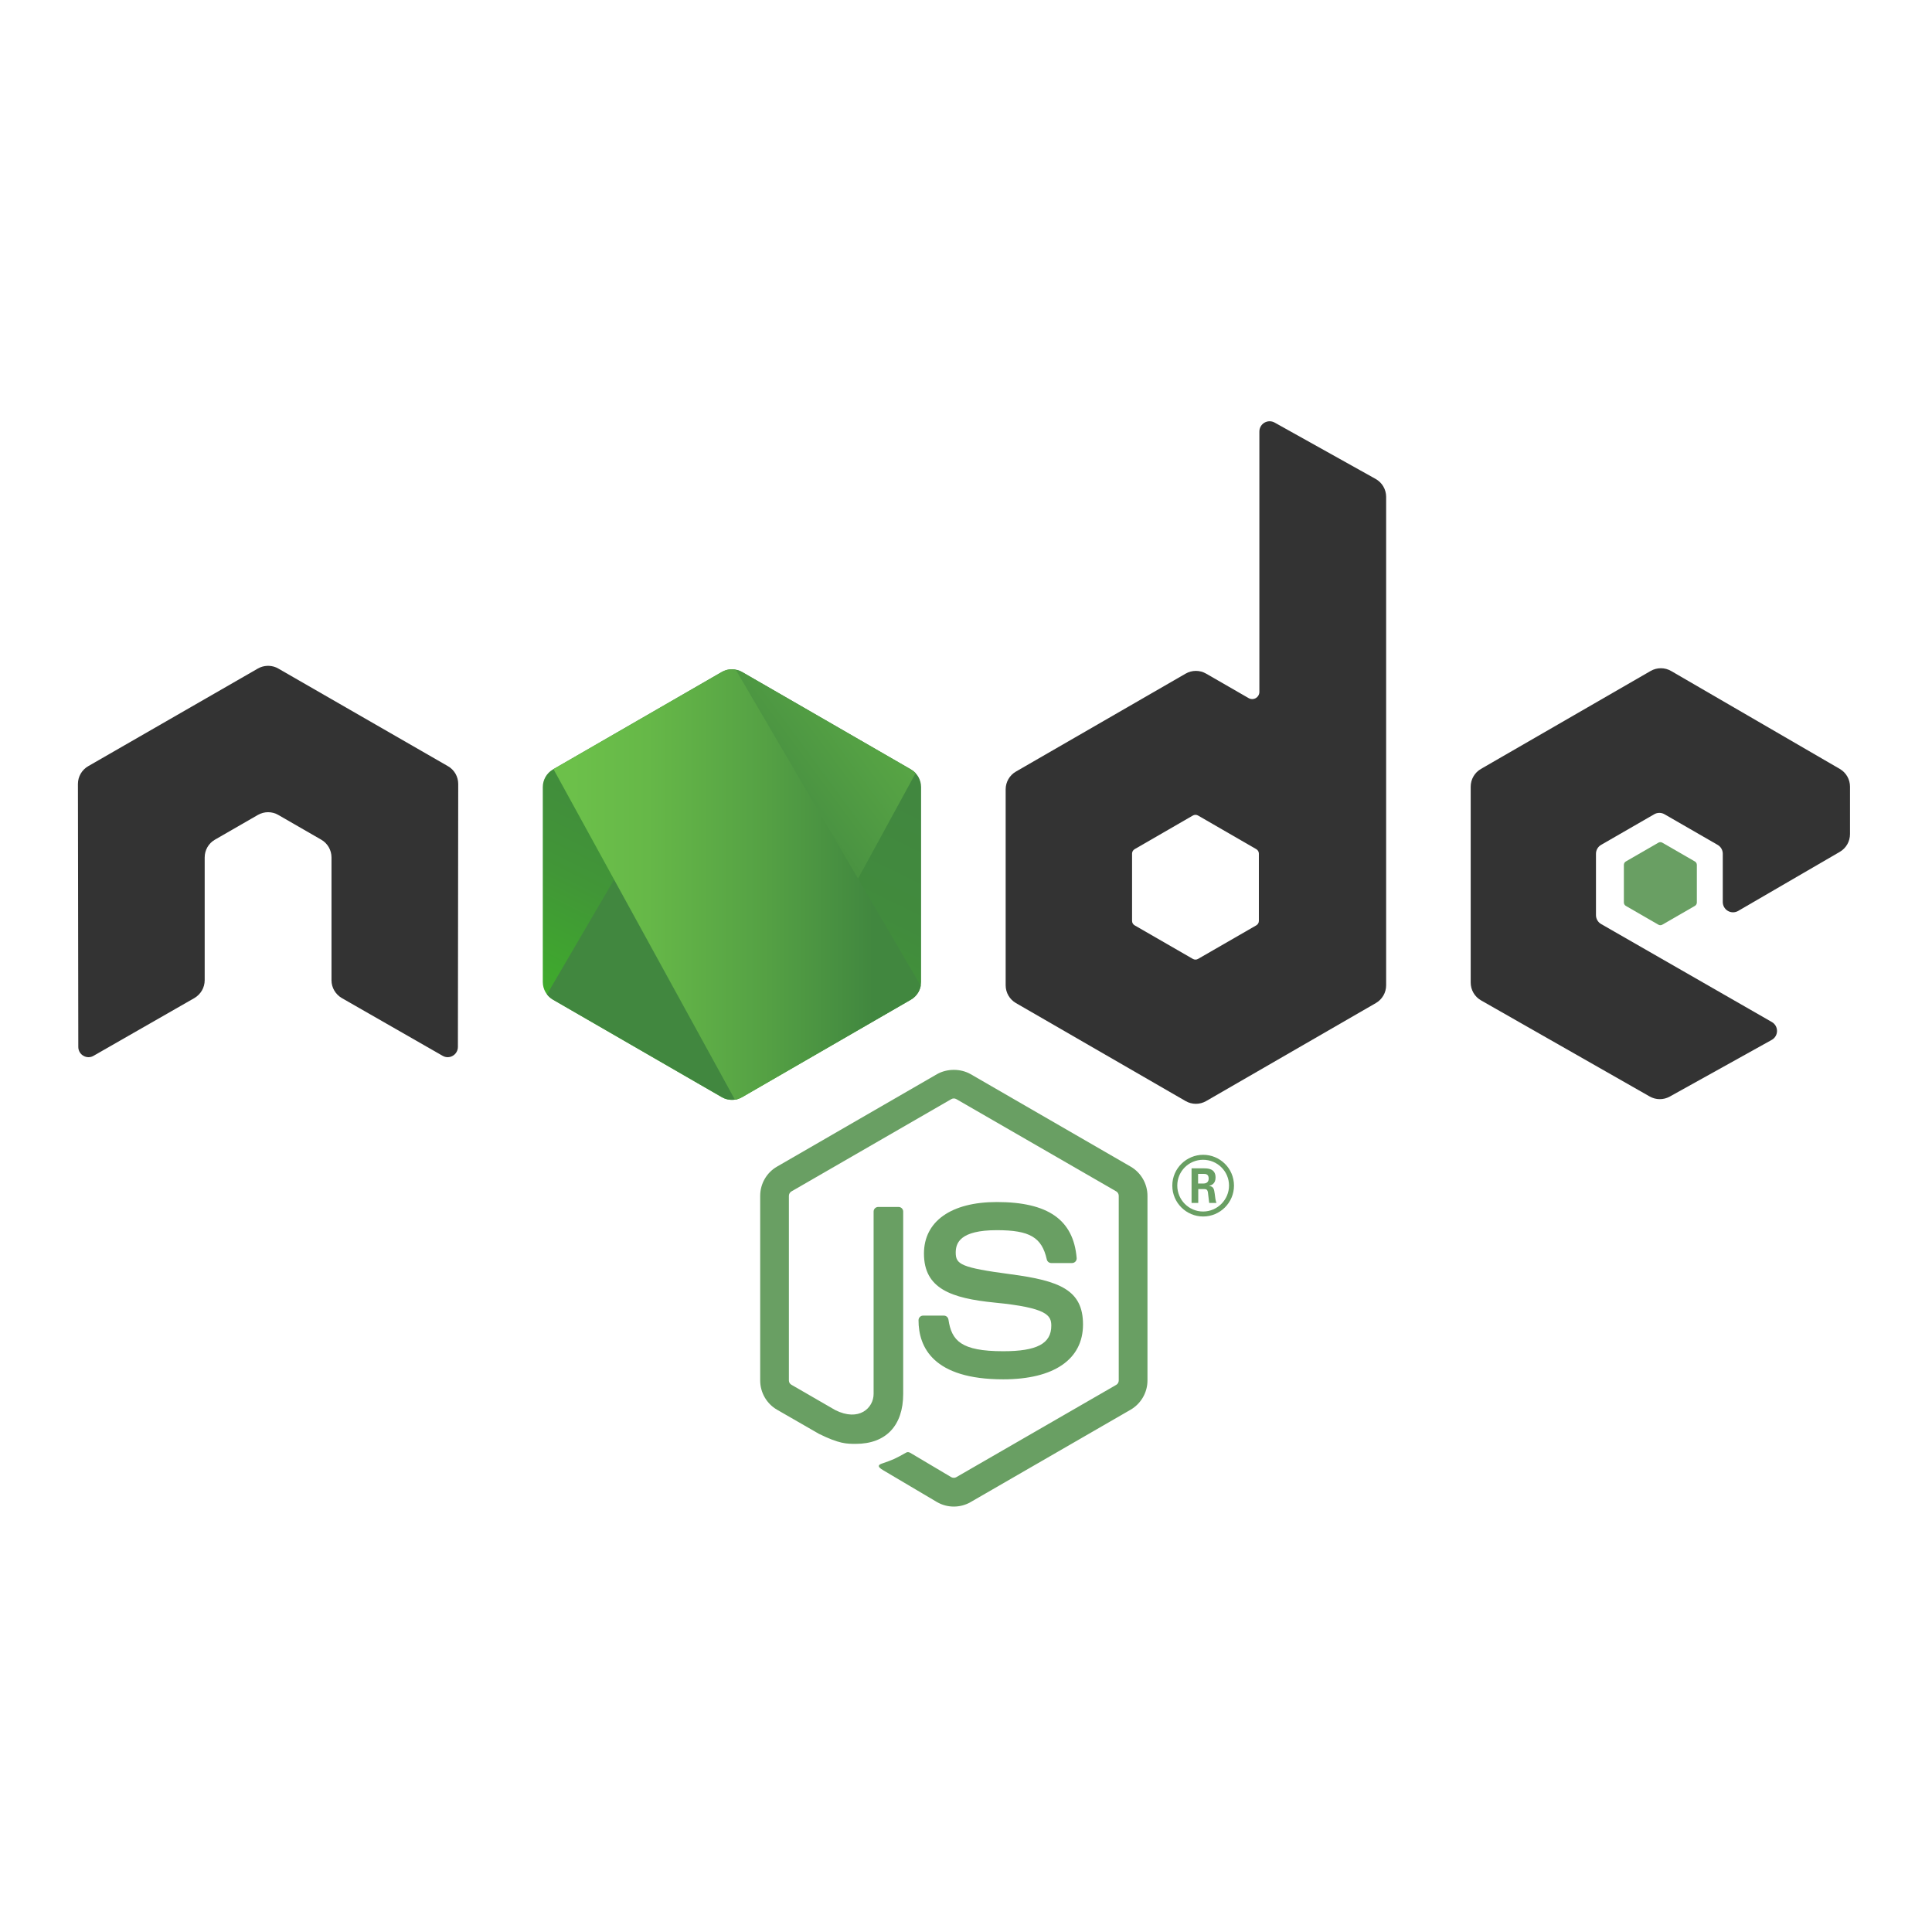 <?xml version="1.0" encoding="utf-8"?>
<!-- Generator: Adobe Illustrator 16.0.0, SVG Export Plug-In . SVG Version: 6.00 Build 0)  -->
<!DOCTYPE svg PUBLIC "-//W3C//DTD SVG 1.1//EN" "http://www.w3.org/Graphics/SVG/1.1/DTD/svg11.dtd">
<svg version="1.1" xmlns="http://www.w3.org/2000/svg" xmlns:xlink="http://www.w3.org/1999/xlink" x="0px" y="0px" width="600px"
	 height="600px" viewBox="0 0 600 600" enable-background="new 0 0 600 600" xml:space="preserve">
<g id="stylus" display="none">
	<g display="inline">
		<path fill="#333333" d="M108.81,394.279c14.337-17.147,16.024-34.859,4.919-67.751c-7.028-20.804-18.695-36.827-10.121-49.76
			c9.136-13.775,28.535-0.421,12.37,17.992l3.233,2.25c19.397,2.248,28.956-24.319,14.478-31.909
			c-38.232-19.96-71.687,18.414-56.928,62.833c6.325,18.834,15.181,38.795,8.012,54.678c-6.185,13.635-18.132,21.647-26.145,21.929
			c-16.727,0.843-5.623-37.53,13.635-47.089c1.686-0.844,4.076-1.968,1.827-4.779c-23.755-2.671-37.67,8.294-45.683,23.614
			C5.073,420.846,72.685,437.292,108.81,394.279z"/>
		<path fill="#333333" d="M526.281,263.275c5.482,13.493,13.776,26.847,8.856,38.654c-4.077,10.12-9.417,14.337-15.322,15.321
			c-8.294,1.405-6.042-24.599,8.154-32.33c1.266-0.703,3.091-4.075,1.405-6.044c-17.993-0.984-28.112,7.591-33.595,18.977
			c-15.885,33.313,35.983,42.45,61.425,9.699c10.122-13.073,10.542-26.004,0.846-49.479c-6.186-14.9-15.605-26.004-9.7-35.844
			c6.326-10.402,21.505-1.406,10.12,12.509l2.531,1.406c14.759,0.844,20.802-18.835,9.557-23.754
			C540.9,199.74,513.21,231.648,526.281,263.275z"/>
		<path fill="#333333" d="M338.489,227.711c-10.26-8.152-39.076,5.483-47.228,25.724c-10.263,25.723-25.443,63.254-40.342,79.698
			c-15.743,17.291-17.29,3.938-15.743-6.044c3.655-23.474,26.566-77.871,39.076-93.193c-4.638-6.888-35-5.904-56.084,26.847
			c-7.872,12.371-25.864,53.556-45.824,86.024c-4.357,7.028-9.84,2.108-5.623-14.337c4.779-18.977,18.836-71.125,36.968-112.169
			c47.51-9.418,97.974-16.023,136.628-16.165c5.2-1.406,8.714-6.044,0-6.325c-33.315-1.125-83.354,2.811-130.162,8.715
			c8.996-17.992,18.694-32.33,28.534-38.374c-10.683-6.747-32.33-4.077-44.699,14.196c-5.482,8.152-10.964,17.992-16.165,28.675
			c-34.298,5.341-63.676,11.385-78.576,17.008c-15.462,5.904-13.775,24.599-4.357,21.084c19.539-7.31,45.964-14.899,75.341-21.646
			c-18.694,42.169-33.313,91.928-36.827,112.169c-8.715,49.197,21.788,48.916,36.688,29.519c16.165-21.226,49.9-95.864,55.1-103.735
			c1.546-2.671,3.655-1.266,2.531,1.124c-37.671,75.201-34.438,104.298-3.936,97.831c13.775-2.951,37.53-26.565,43.715-38.794
			c1.265-2.953,3.935-2.672,3.373-1.406c-23.896,61.988-54.257,112.169-74.639,127.913c-18.554,14.196-32.33-16.587,33.314-60.724
			c9.699-6.607,5.201-15.603-5.763-12.511l0,0c-33.876,5.342-130.865,36.125-173.455,65.643c-3.233,2.25-6.185,4.077-6.044,8.716
			c0.14,2.671,4.779,1.687,7.028,0.281c55.1-33.032,100.221-45.965,151.948-56.788c0.703,0.281,1.546,0.421,2.249,0.142
			c2.39-0.563,2.249,0.702,0.703,1.686c-3.514,1.969-7.028,3.795-7.872,4.077c-34.859,13.635-55.944,43.714-48.494,59.036
			c6.325,13.214,40.482,8.434,56.647-0.281c39.638-21.506,68.454-63.675,88.132-121.869
			C311.782,287.874,333.43,229.398,338.489,227.711z"/>
		<path fill="#333333" d="M568.873,346.769c-64.52-8.434-203.677,2.812-265.102,19.118c-18.275,4.778-13.213,14.478-3.937,12.65
			c0.141,0,4.077-0.984,4.216-0.984c50.463-9.839,172.893-18.414,244.3-4.779C556.925,374.32,582.649,348.596,568.873,346.769z"/>
		<path fill="#333333" d="M356.482,339.18c17.99-8.997,44.697-64.659,62.268-95.162c1.266-2.25,3.515-0.421,2.251,1.125
			c-44.42,76.467-25.584,85.322-8.014,84.198c23.476-1.405,45.12-35.141,49.9-42.731c1.968-2.952,3.094-0.563,1.968,1.545
			c-1.125,3.515-5.199,9.7-8.996,18.134c-5.34,11.948,0.282,16.586,4.92,18.694c7.311,3.515,27.27,1.266,30.36-10.964
			c-19.958-0.421,27.833-94.598,32.753-100.362c-13.354-7.731-34.016,0.703-43.435,19.257
			c-20.099,39.779-36.967,71.829-47.509,72.39c-20.524,1.124,23.613-88.695,30.781-91.506c-4.357-6.326-32.33-3.656-47.932,20.521
			c-5.622,8.715-39.921,69.438-48.354,79.418c-14.899,17.712-16.021,2.53-11.805-15.181c1.405-6.044,3.794-13.774,6.885-22.35
			c9.84-22.209,20.382-29.237,26.851-36.405c43.432-48.213,68.313-87.291,58.474-102.611c-8.717-13.635-37.813-7.591-56.509,20.521
			c-34.438,51.587-66.204,122.29-70.281,154.62C317.125,344.66,340.598,347.051,356.482,339.18z M374.756,244.579
			c1.545-3.514,2.528-4.497,5.199-10.401l0,0c15.462-34.017,34.861-69.86,48.215-86.587c8.293-8.714,19.958,3.092-1.126,35.422
			c-12.368,19.118-26.424,36.688-41.746,52.15c0,0,0,0,0,0.14c-3.938,4.357-7.451,8.012-8.997,10.121
			C375.176,246.829,373.913,246.548,374.756,244.579z"/>
	</g>
</g>
<g id="sass" display="none">
	<path display="inline" fill="#CD6799" d="M505.649,331.975c-19.869,0.104-37.139,4.89-51.599,11.964
		c-5.306-10.508-10.611-19.87-11.547-26.735c-1.041-8.011-2.289-12.9-1.041-22.471c1.249-9.57,6.866-23.198,6.763-24.239
		c-0.104-1.04-1.249-5.93-12.691-6.034c-11.444-0.104-21.326,2.185-22.471,5.202s-3.329,9.883-4.785,16.957
		c-1.977,10.402-22.887,47.542-34.85,66.996c-3.85-7.595-7.178-14.252-7.907-19.558c-1.039-8.011-2.288-12.899-1.039-22.471
		c1.247-9.57,6.865-23.199,6.762-24.239c-0.104-1.041-1.249-5.93-12.692-6.034c-11.442-0.104-21.326,2.185-22.47,5.202
		c-1.145,3.017-2.394,10.09-4.786,16.958c-2.393,6.865-30.168,68.866-37.45,84.887c-3.745,8.219-6.97,14.772-9.258,19.246l0,0
		c0,0-0.104,0.312-0.416,0.832c-1.977,3.849-3.121,5.93-3.121,5.93s0,0,0,0.104c-1.56,2.809-3.225,5.41-4.057,5.41
		c-0.624,0-1.769-7.49,0.208-17.686c4.161-21.534,14.044-55.031,13.94-56.176c0-0.624,1.872-6.449-6.45-9.466
		c-8.114-3.017-11.027,1.977-11.755,1.977s-1.249,1.769-1.249,1.769s9.051-37.659-17.269-37.659
		c-16.437,0-39.115,17.997-50.35,34.226c-7.074,3.85-22.158,12.067-38.283,20.91c-6.138,3.433-12.483,6.866-18.413,10.09
		c-0.416-0.415-0.833-0.936-1.249-1.352c-31.833-34.018-90.713-58.048-88.217-103.717c0.937-16.645,6.658-60.337,113.08-113.392
		c87.593-43.172,157.292-31.208,169.36-4.681c17.269,37.866-37.348,108.19-127.853,118.385c-34.538,3.849-52.639-9.467-57.216-14.46
		c-4.786-5.201-5.514-5.514-7.282-4.473c-2.913,1.561-1.04,6.242,0,8.947c2.705,7.074,13.836,19.558,32.665,25.695
		c16.645,5.41,57.112,8.426,106.11-10.507c54.823-21.222,97.683-80.207,85.096-129.621C359.28,88.546,276.057,72.006,197.307,99.99
		c-46.813,16.645-97.58,42.859-134.094,76.981c-43.38,40.571-50.246,75.837-47.438,90.609
		c10.091,52.431,82.391,86.552,111.312,111.832c-1.457,0.832-2.809,1.561-3.953,2.185c-14.46,7.178-69.596,35.994-83.327,66.476
		c-15.605,34.537,2.497,59.296,14.459,62.625c37.139,10.299,75.317-8.219,95.811-38.803c20.494-30.585,17.997-70.324,8.531-88.529
		c-0.104-0.208-0.208-0.416-0.417-0.624c3.745-2.185,7.594-4.474,11.339-6.658c7.386-4.369,14.668-8.427,20.91-11.755
		c-3.537,9.675-6.138,21.222-7.386,37.866c-1.56,19.558,6.45,44.94,16.957,54.928c4.682,4.369,10.195,4.474,13.732,4.474
		c12.275,0,17.789-10.195,23.927-22.263c7.49-14.771,14.252-31.937,14.252-31.937s-8.427,46.396,14.46,46.396
		c8.322,0,16.749-10.819,20.494-16.332c0,0.104,0,0.104,0,0.104s0.208-0.312,0.624-1.04c0.832-1.353,1.353-2.185,1.353-2.185
		s0-0.104,0-0.208c3.329-5.826,10.819-19.038,21.95-40.988c14.356-28.295,28.192-63.665,28.192-63.665s1.248,8.635,5.514,22.99
		c2.496,8.426,7.697,17.685,11.858,26.632c-3.329,4.681-5.409,7.281-5.409,7.281s0,0,0.104,0.104
		c-2.705,3.537-5.618,7.386-8.843,11.131c-11.34,13.523-24.863,29.024-26.735,33.498c-2.185,5.305-1.665,9.154,2.496,12.274
		c3.018,2.29,8.427,2.602,13.94,2.29c10.194-0.729,17.373-3.226,20.909-4.786c5.514-1.977,11.964-4.993,17.998-9.467
		c11.131-8.218,17.893-19.974,17.269-35.475c-0.313-8.53-3.121-17.06-6.554-25.07c1.04-1.456,1.977-2.913,3.017-4.369
		c17.581-25.695,31.209-53.887,31.209-53.887s1.248,8.634,5.513,22.989c2.081,7.283,6.347,15.189,10.092,22.887
		c-16.541,13.42-26.736,29.025-30.377,39.22c-6.554,18.933-1.456,27.464,8.218,29.44c4.369,0.936,10.611-1.146,15.189-3.122
		c5.825-1.871,12.69-5.097,19.244-9.882c11.132-8.219,21.847-19.661,21.223-35.162c-0.313-7.074-2.185-14.044-4.785-20.806
		c14.043-5.826,32.145-9.051,55.239-6.346c49.518,5.825,59.297,36.722,57.424,49.726s-12.275,20.077-15.708,22.262
		c-3.434,2.185-4.577,2.914-4.266,4.474c0.416,2.289,2.081,2.185,4.993,1.769c4.058-0.728,26.008-10.507,26.944-34.434
		C586.272,365.057,557.144,331.663,505.649,331.975z M123.654,460.763c-16.437,17.894-39.323,24.655-49.206,18.934
		c-10.611-6.138-6.45-32.562,13.732-51.494c12.275-11.548,28.088-22.263,38.594-28.816c2.393-1.456,5.93-3.537,10.195-6.138
		c0.728-0.416,1.144-0.624,1.144-0.624l0,0c0.833-0.52,1.665-1.041,2.497-1.561C147.997,418.111,140.923,441.934,123.654,460.763z
		 M243.288,379.412c-5.721,13.939-17.685,49.622-24.967,47.646c-6.242-1.664-10.091-28.712-1.249-55.447
		c4.474-13.42,13.94-29.44,19.454-35.682c8.946-9.987,18.829-13.316,21.222-9.26C260.765,331.975,246.825,370.674,243.288,379.412z
		 M342.012,426.642c-2.393,1.248-4.682,2.081-5.722,1.456c-0.729-0.416,1.04-2.081,1.04-2.081s12.38-13.315,17.269-19.349
		c2.81-3.537,6.138-7.698,9.676-12.379c0,0.416,0,0.936,0,1.352C364.274,411.558,348.878,422.272,342.012,426.642z M418.161,409.269
		c-1.769-1.248-1.457-5.409,4.474-18.413c2.288-5.098,7.697-13.628,16.956-21.846c1.04,3.328,1.769,6.554,1.664,9.57
		C441.151,398.658,426.796,406.147,418.161,409.269z"/>
</g>
<g id="css" display="none">
	<g id="Page_1" display="inline">
		<g id="Layer_1_1_">
			<path id="Shape" fill="#131313" d="M416.92,30.606h-34.213l35.58,38.607v18.377H345V66.075h35.574L345,27.466V9.062h71.92V30.606
				L416.92,30.606z M330.475,30.606h-34.214l35.58,38.607v18.377h-73.287V66.075h35.577l-35.577-38.609V9.062h71.921V30.606
				L330.475,30.606z M244.875,31.48h-36.918v33.694h36.918v22.417h-63.158V9.062h63.158V31.48L244.875,31.48z"/>
			<path id="Shape_1_" fill="#1572B6" d="M131.408,544.206L93.892,123.441h412.216l-37.551,420.697l-168.81,46.799L131.408,544.206z
				"/>
			<path id="Shape_2_" fill="#33A9DC" d="M300.003,555.169l136.402-37.818l32.092-359.504H300.003V555.169z"/>
			<g id="Group" transform="translate(55, 142)">
				<path id="Shape_3_" fill="#FFFFFF" d="M245.001,168.289h68.288l4.715-52.846h-73.003V63.836h0.179h129.224l-1.237,13.846
					l-12.683,142.209H245.001V168.289z"/>
				<path id="Shape_4_" fill="#EBEBEB" d="M245.311,302.308l-0.226,0.064l-57.474-15.52l-3.676-41.156h-27.925h-23.876l7.229,81.026
					l105.709,29.346l0.238-0.068V302.308z"/>
				<path id="Shape_5_" fill="#FFFFFF" d="M308.902,217.707l-6.215,69.11l-57.556,15.537v53.687l105.794-29.318l0.774-8.719
					l8.978-100.297H308.902z"/>
				<path id="Shape_6_" fill="#EBEBEB" d="M245.18,63.836v32.051v19.428v0.127H120.694h-0.166l-1.035-11.599l-2.351-26.162
					l-1.234-13.846H245.18z"/>
				<path id="Shape_7_" fill="#EBEBEB" d="M245.001,168.294v32.052v19.426v0.128h-56.58h-0.166l-1.034-11.599l-2.354-26.162
					l-1.233-13.845H245.001z"/>
			</g>
		</g>
	</g>
</g>
<g id="html" display="none">
	<g display="inline">
		<polygon fill="#E44D26" points="132.412,542.732 95.122,124.478 504.878,124.478 467.548,542.666 299.75,589.186 		"/>
		<polygon fill="#F16529" points="300,553.629 435.589,516.037 467.489,158.676 300,158.676 		"/>
		<polygon fill="#EBEBEB" points="300,313.801 232.121,313.801 227.432,261.272 300,261.272 300,209.974 299.823,209.974 
			171.371,209.974 172.599,223.736 185.207,365.098 300,365.098 		"/>
		<polygon fill="#EBEBEB" points="300,447.024 299.774,447.086 242.646,431.658 238.993,390.748 211.232,390.748 187.498,390.748 
			194.686,471.291 299.764,500.462 300,500.395 		"/>
		<path d="M133.246,10.814h26.069v25.755h23.847V10.814h26.069v77.995h-26.068V62.692h-23.847v26.117h-26.068V10.814H133.246z"/>
		<path d="M243.512,36.679h-22.95V10.814h71.979v25.864h-22.959v52.13h-26.069L243.512,36.679L243.512,36.679z"/>
		<path d="M303.966,10.814h27.184l16.72,27.404l16.704-27.404h27.193v77.995h-25.962v-38.66l-17.936,27.732h-0.449l-17.947-27.732
			v38.66h-25.507V10.814z"/>
		<path d="M404.738,10.814h26.079v52.213h36.659v25.781h-62.738V10.814z"/>
		<polygon fill="#FFFFFF" points="299.823,313.801 299.823,365.098 362.989,365.098 357.035,431.625 299.823,447.067 
			299.823,500.435 404.985,471.291 405.757,462.624 417.812,327.575 419.062,313.801 405.239,313.801 		"/>
		<polygon fill="#FFFFFF" points="299.823,209.974 299.823,241.834 299.823,261.146 299.823,261.272 423.564,261.272 
			423.564,261.272 423.729,261.272 424.758,249.741 427.096,223.736 428.323,209.974 		"/>
	</g>
</g>
<g id="marionette" display="none">
	<g display="inline">
		<g>
			<g id="Group_1_" transform="translate(13) translate(.344)">
				<path id="Shape_20_" fill="#939598" d="M313.762,282.577l34.559-81.74c0.408-0.982,1.553-1.447,2.545-1.036
					c0.987,0.409,1.458,1.54,1.044,2.523l-30.457,72.024L313.762,282.577L313.762,282.577z"/>
				<path id="Shape_19_" fill="#931A2B" d="M343.574,240.979c0,0-16.537,21.673-28.211,34.198
					c-11.682,12.524-28.707,32.274-28.707,32.274v44.153c0.122-0.008,0.236-0.03,0.359-0.03c2.825,0,5.11,2.259,5.11,5.052
					c0,2.795-2.289,5.06-5.11,5.06c-0.123,0-0.237-0.029-0.359-0.038v44.546c0,0,21.438-14.566,36.97-28.661
					c17.51-15.893,36.971-40.706,36.971-40.706l-17.022-95.844V240.979z"/>
				<path id="Shape_18_" fill="#A7A9AC" d="M274.518,160.185l-0.16,17.214l-62.473,25.023l1.099-15.294l61.536-26.947
					L274.518,160.185z"/>
				<path id="Shape_17_" fill="#BCBEC0" d="M361.308,186.526l1.218,15.289l-62.788-24.521l-0.297-17.207L361.308,186.526
					L361.308,186.526z M286.954,154.744l0.064,17.581l-91.387-35.694l1.896-20.116L286.954,154.744z M197.528,116.515l-1.896,20.116
					l-12.119,7.152l2.095-19.642L197.528,116.515z"/>
				<path id="Shape_16_" fill="#A7A9AC" d="M375.972,115.765l2.047,20.105l-91.001,36.455l-0.068-17.584L375.972,115.765
					L375.972,115.765z"/>
				<path id="Shape_15_" fill="#BCBEC0" d="M387.984,123.295l2.247,19.628l-12.211-7.053l-2.046-20.103L387.984,123.295
					L387.984,123.295z"/>
				<path id="Shape_14_" fill="#808285" d="M224.323,205.939l-12.44-3.515l62.475-25.023l-90.846-33.617l12.119-7.154l91.387,35.694
					l91.002-36.455l12.211,7.053l-90.493,34.373l62.788,24.52l-12.411,3.617l-63.039-23.326l-62.752,23.828V205.939z"/>
				<path id="Shape_13_" fill="#939598" d="M184.499,256.426c-0.065,0-0.131,0-0.195-0.008c-1.068-0.107-1.849-1.045-1.743-2.108
					l11.137-111.123c0.106-1.052,1.036-1.831,2.127-1.724c1.068,0.102,1.85,1.047,1.744,2.103l-11.134,111.123
					c-0.102,0.995-0.941,1.738-1.931,1.738H184.499z M384.746,256.426c-1.017,0-1.877-0.79-1.938-1.81l-6.731-111.885
					c-0.067-1.064,0.752-1.979,1.824-2.042c1.099-0.072,1.997,0.744,2.063,1.808l6.726,111.879c0.067,1.064-0.749,1.977-1.821,2.041
					C384.827,256.426,384.786,256.426,384.746,256.426L384.746,256.426z M254.749,278.789l-32.216-75.951
					c-0.416-0.982,0.051-2.116,1.037-2.528c0.995-0.409,2.134,0.054,2.55,1.034l35.758,84.297L254.749,278.789L254.749,278.789z"/>
				<path id="Shape_8_" fill="#A81E2C" d="M281.911,356.628c0-2.67,2.096-4.836,4.747-5.022v-44.153
					c0,0-17.027-19.751-28.704-32.276s-28.217-34.198-28.217-34.198l-17.023,95.856c0,0,19.458,24.812,36.967,40.702
					c15.529,14.093,36.973,28.659,36.973,28.659v-44.55C284.01,361.464,281.911,359.294,281.911,356.628L281.911,356.628z"/>
				<path id="Shape_9_" fill="#939598" d="M287.015,359.517c-0.47,0-0.951-0.168-1.321-0.511l-67.051-61.643l-0.021-5.274
					l68.381,62.854l67.511-63.604l0.272,5.058l-66.431,62.585c-0.378,0.359-0.861,0.535-1.345,0.535H287.015L287.015,359.517z"/>
				<path id="Shape_10_" fill="#CE2227" d="M427.256,254.464l-83.68-13.484c0,0,7.785,44.313,7.785,118.489
					c0,74.185-10.217,124.758-10.217,124.758l84.651-9.154c0,0,10.697-40.47,10.697-110.311c-0.004-69.839-9.241-110.3-9.241-110.3
					L427.256,254.464z M388.575,450.028c-2.284,0-4.137-1.829-4.137-4.093c0-2.254,1.851-4.093,4.137-4.093
					c2.285,0,4.132,1.839,4.132,4.093C392.707,448.195,390.86,450.028,388.575,450.028z M221.954,359.468
					c0-74.177,7.783-118.489,7.783-118.489l-83.676,13.484c0,0-9.243,40.463-9.243,110.303c0,69.848,10.701,110.312,10.701,110.312
					l84.65,9.158C232.17,484.228,221.954,433.654,221.954,359.468L221.954,359.468z M183.185,449.76
					c-2.128,0-3.858-1.713-3.858-3.821c0-2.109,1.726-3.818,3.856-3.818c2.127,0,3.854,1.709,3.854,3.815
					c0,2.104-1.725,3.816-3.854,3.816L183.185,449.76z"/>
				<ellipse id="Oval" fill="#A51724" cx="388.575" cy="278.79" rx="3.824" ry="3.785"/>
				<path id="Shape_11_" fill="#939598" d="M388.579,447.864c-0.151,0-0.304-0.022-0.455-0.06c-1.046-0.242-1.691-1.274-1.442-2.32
					c0.057-0.236,5.782-24.857,5.782-81.874c0-57.131-5.737-84.154-5.79-84.414c-0.226-1.045,0.442-2.068,1.489-2.294
					c1.044-0.223,2.092,0.439,2.313,1.481c0.058,0.266,5.88,27.693,5.88,85.227c0,57.563-5.651,81.762-5.888,82.764
					c-0.213,0.898-1.013,1.492-1.893,1.492v-0.002H388.579z"/>
				<ellipse fill="#A51724" cx="183.185" cy="278.79" rx="4.485" ry="4.441"/>
				<path id="Shape_12_" fill="#939598" d="M183.181,447.864c-0.947,0-1.776-0.69-1.923-1.645
					c-0.046-0.321-4.886-32.762-4.886-83.615s4.84-83.768,4.886-84.096c0.159-1.053,1.146-1.778,2.209-1.622
					c1.063,0.153,1.801,1.137,1.643,2.186c-0.051,0.328-4.845,32.983-4.845,83.536c0,50.571,4.799,82.731,4.843,83.04
					c0.165,1.044-0.572,2.038-1.636,2.193C183.373,447.851,183.275,447.864,183.181,447.864z"/>
			</g>
		</g>
	</g>
</g>
<g id="node">
	<g>
		<defs>
			<rect id="SVGID_1_" x="-73.218" y="-73.218" width="746.436" height="746.436"/>
		</defs>
		<clipPath id="SVGID_2_">
			<use xlink:href="#SVGID_1_"  overflow="visible"/>
		</clipPath>
		<path clip-path="url(#SVGID_2_)" fill="#699F63" d="M296.21,467.879c-1.817,0-3.624-0.474-5.213-1.395l-16.593-9.818
			c-2.478-1.387-1.268-1.876-0.451-2.162c3.306-1.146,3.975-1.412,7.503-3.412c0.367-0.208,0.854-0.128,1.233,0.095l12.748,7.567
			c0.462,0.256,1.114,0.256,1.54,0l49.7-28.685c0.463-0.265,0.758-0.798,0.758-1.346v-57.356c0-0.561-0.295-1.085-0.771-1.369
			l-49.678-28.661c-0.459-0.268-1.069-0.268-1.532,0l-49.667,28.669c-0.482,0.276-0.789,0.817-0.789,1.361v57.356
			c0,0.548,0.307,1.068,0.784,1.327l13.616,7.867c7.387,3.693,11.91-0.657,11.91-5.027v-56.628c0-0.802,0.644-1.432,1.445-1.432
			h6.301c0.79,0,1.441,0.63,1.441,1.432v56.628c0,9.859-5.369,15.514-14.716,15.514c-2.873,0-5.134,0-11.448-3.111l-13.033-7.503
			c-3.22-1.861-5.213-5.341-5.213-9.066v-57.356c0-3.727,1.993-7.206,5.213-9.059l49.699-28.719c3.145-1.777,7.325-1.777,10.445,0
			l49.697,28.719c3.218,1.861,5.219,5.332,5.219,9.059v57.356c0,3.726-2.001,7.192-5.219,9.066l-49.697,28.694
			C299.854,467.405,298.05,467.879,296.21,467.879"/>
		<path clip-path="url(#SVGID_2_)" fill="#699F63" d="M311.562,428.363c-21.749,0-26.305-9.982-26.305-18.354
			c0-0.798,0.64-1.433,1.436-1.433h6.426c0.718,0,1.316,0.516,1.428,1.218c0.971,6.54,3.863,9.843,17.015,9.843
			c10.469,0,14.927-2.369,14.927-7.924c0-3.202-1.264-5.58-17.534-7.175c-13.599-1.345-22.01-4.349-22.01-15.226
			c0-10.028,8.452-16.01,22.624-16.01c15.922,0,23.801,5.526,24.798,17.383c0.037,0.409-0.107,0.801-0.379,1.104
			c-0.272,0.286-0.652,0.459-1.053,0.459h-6.451c-0.667,0-1.259-0.475-1.394-1.121c-1.547-6.884-5.312-9.085-15.521-9.085
			c-11.432,0-12.76,3.983-12.76,6.968c0,3.616,1.567,4.667,17.003,6.708c15.271,2.02,22.528,4.879,22.528,15.613
			C336.34,422.161,327.31,428.363,311.562,428.363"/>
		<path clip-path="url(#SVGID_2_)" fill="#699F63" d="M383.226,368.213c0,5.271-4.309,9.579-9.577,9.579
			c-5.221,0-9.579-4.258-9.579-9.579c0-5.423,4.461-9.58,9.579-9.58C378.817,358.633,383.226,362.79,383.226,368.213
			 M365.616,368.186c0,4.462,3.599,8.061,8.007,8.061c4.462,0,8.061-3.675,8.061-8.061c0-4.46-3.649-8.006-8.061-8.006
			C369.265,360.18,365.616,363.676,365.616,368.186 M370.049,362.838h3.702c1.267,0,3.751,0,3.751,2.841
			c0,1.977-1.267,2.381-2.029,2.635c1.473,0.102,1.571,1.066,1.773,2.433c0.104,0.861,0.256,2.333,0.557,2.839h-2.277
			c-0.053-0.506-0.408-3.245-0.408-3.396c-0.149-0.609-0.356-0.911-1.115-0.911h-1.873v4.307h-2.08V362.838z M372.079,367.552h1.672
			c1.366,0,1.621-0.96,1.621-1.518c0-1.472-1.016-1.472-1.571-1.472h-1.722V367.552z"/>
		<path clip-path="url(#SVGID_2_)" fill-rule="evenodd" clip-rule="evenodd" fill="#333333" d="M142.306,243.479
			c0-2.29-1.205-4.395-3.182-5.53l-52.692-30.324c-0.89-0.524-1.889-0.797-2.899-0.838h-0.545c-1.008,0.041-2.006,0.313-2.911,0.838
			l-52.692,30.324c-1.964,1.135-3.186,3.24-3.186,5.53l0.116,81.653c0,1.138,0.589,2.192,1.588,2.75
			c0.978,0.585,2.187,0.585,3.161,0L60.38,309.95c1.981-1.176,3.187-3.252,3.187-5.521V266.28c0-2.274,1.205-4.38,3.178-5.51
			l13.333-7.68c0.994-0.573,2.08-0.854,3.19-0.854c1.086,0,2.2,0.281,3.165,0.854l13.331,7.68c1.973,1.13,3.183,3.236,3.183,5.51
			v38.148c0,2.27,1.222,4.358,3.19,5.521l31.306,17.932c0.982,0.585,2.208,0.585,3.181,0c0.97-0.558,1.581-1.612,1.581-2.75
			L142.306,243.479z"/>
		<path clip-path="url(#SVGID_2_)" fill-rule="evenodd" clip-rule="evenodd" fill="#333333" d="M395.843,131.231
			c-0.987-0.548-2.189-0.537-3.164,0.036c-0.971,0.571-1.569,1.616-1.569,2.745v80.863c0,0.795-0.426,1.532-1.112,1.93
			c-0.689,0.398-1.538,0.398-2.228,0l-13.199-7.603c-1.967-1.137-4.39-1.134-6.359,0.001l-52.712,30.421
			c-1.971,1.137-3.183,3.239-3.183,5.512v60.855c0,2.273,1.212,4.374,3.179,5.513l52.712,30.443c1.971,1.137,4.396,1.137,6.368,0
			l52.718-30.443c1.97-1.139,3.184-3.239,3.184-5.513V154.294c0-2.306-1.25-4.434-3.266-5.558L395.843,131.231z M390.953,285.996
			c0,0.567-0.305,1.093-0.797,1.376l-18.099,10.433c-0.491,0.282-1.098,0.282-1.589,0l-18.099-10.433
			c-0.493-0.283-0.796-0.809-0.796-1.376v-20.899c0-0.568,0.303-1.094,0.795-1.379l18.098-10.453c0.493-0.285,1.1-0.285,1.593,0
			l18.098,10.453c0.491,0.285,0.796,0.811,0.796,1.379V285.996z"/>
		<path clip-path="url(#SVGID_2_)" fill-rule="evenodd" clip-rule="evenodd" fill="#333333" d="M571.367,264.55
			c1.961-1.138,3.168-3.236,3.168-5.504V244.3c0-2.269-1.207-4.367-3.169-5.505l-52.374-30.409c-1.97-1.146-4.402-1.147-6.378-0.009
			l-52.694,30.421c-1.97,1.137-3.182,3.237-3.182,5.511v60.837c0,2.291,1.227,4.401,3.214,5.532l52.366,29.839
			c1.931,1.102,4.299,1.115,6.241,0.035l31.674-17.604c1.006-0.562,1.632-1.614,1.637-2.763c0.008-1.147-0.604-2.21-1.597-2.78
			l-53.027-30.437c-0.99-0.568-1.602-1.622-1.602-2.761v-19.066c0-1.137,0.608-2.189,1.595-2.756l16.503-9.515
			c0.982-0.568,2.195-0.568,3.179,0l16.511,9.515c0.986,0.567,1.593,1.62,1.593,2.756v15.001c0,1.14,0.609,2.191,1.597,2.759
			c0.986,0.57,2.2,0.564,3.186-0.006L571.367,264.55z"/>
		<path clip-path="url(#SVGID_2_)" fill-rule="evenodd" clip-rule="evenodd" fill="#699F63" d="M515.025,261.701
			c0.379-0.218,0.845-0.218,1.222,0l10.114,5.835c0.378,0.219,0.611,0.622,0.611,1.059v11.679c0,0.438-0.233,0.84-0.611,1.059
			l-10.114,5.836c-0.377,0.219-0.843,0.219-1.222,0l-10.106-5.836c-0.378-0.219-0.61-0.62-0.61-1.059v-11.679
			c0-0.437,0.232-0.84,0.61-1.059L515.025,261.701z"/>
	</g>
	<g>
		<defs>
			<path id="SVGID_3_" d="M224.152,208.694l-52.417,30.25c-1.96,1.131-3.166,3.219-3.166,5.483v60.544
				c0,2.26,1.205,4.351,3.165,5.483l52.416,30.273c1.961,1.13,4.374,1.13,6.334,0l52.404-30.273
				c1.958-1.133,3.164-3.224,3.164-5.483v-60.546c0-2.261-1.206-4.35-3.166-5.48l-52.404-30.25
				c-0.979-0.565-2.072-0.848-3.165-0.848C226.223,207.846,225.131,208.129,224.152,208.694"/>
		</defs>
		<clipPath id="SVGID_4_">
			<use xlink:href="#SVGID_3_"  overflow="visible"/>
		</clipPath>
		
			<linearGradient id="SVGID_5_" gradientUnits="userSpaceOnUse" x1="-0.089" y1="599.827" x2="1.155" y2="599.827" gradientTransform="matrix(-38.065 77.652 77.652 38.065 -46332.711 -22594.199)">
			<stop  offset="0" style="stop-color:#41873F"/>
			<stop  offset="0.329" style="stop-color:#418B3D"/>
			<stop  offset="0.635" style="stop-color:#419637"/>
			<stop  offset="0.932" style="stop-color:#3FA92D"/>
			<stop  offset="1" style="stop-color:#3FAE2A"/>
		</linearGradient>
		<polygon clip-path="url(#SVGID_4_)" fill="url(#SVGID_5_)" points="339.018,233.81 263.291,388.29 115.604,315.895 
			191.33,161.414 		"/>
	</g>
	<g>
		<defs>
			<path id="SVGID_6_" d="M169.871,308.814c0.499,0.655,1.128,1.213,1.863,1.64l44.964,25.968l7.486,4.306
				c1.119,0.645,2.397,0.919,3.652,0.826c0.419-0.034,0.837-0.11,1.245-0.229l55.273-101.213c-0.422-0.454-0.915-0.848-1.468-1.167
				l-34.322-19.811l-18.136-10.438c-0.519-0.298-1.075-0.514-1.646-0.653L169.871,308.814z"/>
		</defs>
		<clipPath id="SVGID_7_">
			<use xlink:href="#SVGID_6_"  overflow="visible"/>
		</clipPath>
		
			<linearGradient id="SVGID_8_" gradientUnits="userSpaceOnUse" x1="-0.08" y1="600.1" x2="1.164" y2="600.1" gradientTransform="matrix(106.807 -78.915 -78.915 -106.807 47584.094 64369.645)">
			<stop  offset="0" style="stop-color:#41873F"/>
			<stop  offset="0.138" style="stop-color:#41873F"/>
			<stop  offset="0.403" style="stop-color:#54A044"/>
			<stop  offset="0.714" style="stop-color:#66B848"/>
			<stop  offset="0.908" style="stop-color:#6CC04A"/>
			<stop  offset="1" style="stop-color:#6CC04A"/>
		</linearGradient>
		<polygon clip-path="url(#SVGID_7_)" fill="url(#SVGID_8_)" points="106.016,255.221 243.927,153.324 348.211,294.466 
			210.299,396.362 		"/>
	</g>
	<g>
		<defs>
			<path id="SVGID_9_" d="M224.152,208.694l-52.417,30.25c-1.959,1.131-3.166,3.219-3.166,5.483v60.544
				c0,2.26,1.206,4.351,3.165,5.483l52.416,30.273c1.961,1.13,4.374,1.13,6.334,0l52.404-30.273
				c1.958-1.133,3.164-3.224,3.164-5.483v-60.546c0-2.261-1.206-4.35-3.166-5.48l-52.404-30.25
				c-0.979-0.565-2.072-0.848-3.165-0.848C226.223,207.846,225.131,208.129,224.152,208.694"/>
		</defs>
		<clipPath id="SVGID_10_">
			<use xlink:href="#SVGID_9_"  overflow="visible"/>
		</clipPath>
		<g clip-path="url(#SVGID_10_)">
			<defs>
				<polygon id="SVGID_11_" points="222.404,197.575 221.683,197.987 222.646,197.987 				"/>
			</defs>
			<clipPath id="SVGID_12_">
				<use xlink:href="#SVGID_11_"  overflow="visible"/>
			</clipPath>
			
				<linearGradient id="SVGID_13_" gradientUnits="userSpaceOnUse" x1="-0.272" y1="600.206" x2="0.979" y2="600.206" gradientTransform="matrix(97.417 0 0 -97.417 192.84 58668.035)">
				<stop  offset="0" style="stop-color:#6CC04A"/>
				<stop  offset="0.092" style="stop-color:#6CC04A"/>
				<stop  offset="0.286" style="stop-color:#66B848"/>
				<stop  offset="0.597" style="stop-color:#54A044"/>
				<stop  offset="0.862" style="stop-color:#41873F"/>
				<stop  offset="1" style="stop-color:#41873F"/>
			</linearGradient>
			<rect x="221.683" y="197.575" clip-path="url(#SVGID_12_)" fill="url(#SVGID_13_)" width="0.963" height="0.412"/>
		</g>
	</g>
	<g>
		<defs>
			<path id="SVGID_14_" d="M226.681,207.88c-0.877,0.087-1.739,0.36-2.529,0.814l-52.268,30.163l56.348,102.65
				c0.781-0.112,1.546-0.374,2.251-0.78l52.404-30.273c1.619-0.937,2.724-2.527,3.059-4.325l-57.449-98.144
				c-0.424-0.085-0.855-0.127-1.287-0.127C227.033,207.857,226.857,207.865,226.681,207.88"/>
		</defs>
		<clipPath id="SVGID_15_">
			<use xlink:href="#SVGID_14_"  overflow="visible"/>
		</clipPath>
		
			<linearGradient id="SVGID_16_" gradientUnits="userSpaceOnUse" x1="-0.269" y1="600.051" x2="0.975" y2="600.051" gradientTransform="matrix(97.417 0 0 -97.417 192.84 58729.848)">
			<stop  offset="0" style="stop-color:#6CC04A"/>
			<stop  offset="0.092" style="stop-color:#6CC04A"/>
			<stop  offset="0.286" style="stop-color:#66B848"/>
			<stop  offset="0.597" style="stop-color:#54A044"/>
			<stop  offset="0.862" style="stop-color:#41873F"/>
			<stop  offset="1" style="stop-color:#41873F"/>
		</linearGradient>
		<rect x="171.884" y="207.857" clip-path="url(#SVGID_15_)" fill="url(#SVGID_16_)" width="114.062" height="133.65"/>
	</g>
	<g>
		<defs>
			<path id="SVGID_17_" d="M224.152,208.694l-52.417,30.25c-1.959,1.131-3.166,3.219-3.166,5.483v60.544
				c0,2.26,1.206,4.351,3.165,5.483l52.416,30.273c1.961,1.13,4.374,1.13,6.334,0l52.404-30.273
				c1.958-1.133,3.164-3.224,3.164-5.483v-60.546c0-2.261-1.206-4.35-3.166-5.48l-52.404-30.25
				c-0.979-0.565-2.072-0.848-3.165-0.848C226.223,207.846,225.131,208.129,224.152,208.694"/>
		</defs>
		<clipPath id="SVGID_18_">
			<use xlink:href="#SVGID_17_"  overflow="visible"/>
		</clipPath>
		<g clip-path="url(#SVGID_18_)">
			<defs>
				<polygon id="SVGID_19_" points="287.906,309.48 287.56,308.886 287.56,309.681 				"/>
			</defs>
			<clipPath id="SVGID_20_">
				<use xlink:href="#SVGID_19_"  overflow="visible"/>
			</clipPath>
			
				<linearGradient id="SVGID_21_" gradientUnits="userSpaceOnUse" x1="-0.191" y1="599.981" x2="0.975" y2="599.981" gradientTransform="matrix(97.417 0 0 -97.417 192.84 58757.66)">
				<stop  offset="0" style="stop-color:#6CC04A"/>
				<stop  offset="0.092" style="stop-color:#6CC04A"/>
				<stop  offset="0.286" style="stop-color:#66B848"/>
				<stop  offset="0.597" style="stop-color:#54A044"/>
				<stop  offset="0.862" style="stop-color:#41873F"/>
				<stop  offset="1" style="stop-color:#41873F"/>
			</linearGradient>
			<rect x="287.56" y="308.886" clip-path="url(#SVGID_20_)" fill="url(#SVGID_21_)" width="0.347" height="0.795"/>
		</g>
	</g>
	<g>
		<defs>
			<path id="SVGID_22_" d="M224.152,208.694l-52.417,30.25c-1.959,1.131-3.166,3.219-3.166,5.483v60.544
				c0,2.26,1.206,4.351,3.165,5.483l52.416,30.273c1.961,1.13,4.374,1.13,6.334,0l52.404-30.273
				c1.958-1.133,3.164-3.224,3.164-5.483v-60.546c0-2.261-1.206-4.35-3.166-5.48l-52.404-30.25
				c-0.979-0.565-2.072-0.848-3.165-0.848C226.223,207.846,225.131,208.129,224.152,208.694"/>
		</defs>
		<clipPath id="SVGID_23_">
			<use xlink:href="#SVGID_22_"  overflow="visible"/>
		</clipPath>
		<g clip-path="url(#SVGID_23_)">
			<defs>
				<path id="SVGID_24_" d="M283.02,310.454l-52.47,30.271c-0.722,0.417-1.509,0.678-2.315,0.788l1.045,1.902l58.28-33.735v-0.795
					l-1.441-2.462C285.688,308.102,284.547,309.569,283.02,310.454"/>
			</defs>
			<clipPath id="SVGID_25_">
				<use xlink:href="#SVGID_24_"  overflow="visible"/>
			</clipPath>
			
				<linearGradient id="SVGID_26_" gradientUnits="userSpaceOnUse" x1="-0.269" y1="599.949" x2="0.976" y2="599.949" gradientTransform="matrix(97.417 0 0 -97.417 192.84 58770.223)">
				<stop  offset="0" style="stop-color:#6CC04A"/>
				<stop  offset="0.092" style="stop-color:#6CC04A"/>
				<stop  offset="0.286" style="stop-color:#66B848"/>
				<stop  offset="0.597" style="stop-color:#54A044"/>
				<stop  offset="0.862" style="stop-color:#41873F"/>
				<stop  offset="1" style="stop-color:#41873F"/>
			</linearGradient>
			<rect x="228.234" y="306.424" clip-path="url(#SVGID_25_)" fill="url(#SVGID_26_)" width="59.326" height="36.992"/>
		</g>
	</g>
	<g>
		<defs>
			<path id="SVGID_27_" d="M224.152,208.694l-52.417,30.25c-1.959,1.131-3.166,3.219-3.166,5.483v60.544
				c0,2.26,1.206,4.351,3.165,5.483l52.416,30.273c1.961,1.13,4.374,1.13,6.334,0l52.404-30.273
				c1.958-1.133,3.164-3.224,3.164-5.483v-60.546c0-2.261-1.206-4.35-3.166-5.48l-52.404-30.25
				c-0.979-0.565-2.072-0.848-3.165-0.848C226.223,207.846,225.131,208.129,224.152,208.694"/>
		</defs>
		<clipPath id="SVGID_28_">
			<use xlink:href="#SVGID_27_"  overflow="visible"/>
		</clipPath>
		<g clip-path="url(#SVGID_28_)">
			<defs>
				<path id="SVGID_29_" d="M283.02,310.454l-52.47,30.271c-0.722,0.417-1.509,0.678-2.315,0.788l1.045,1.902l58.28-33.735v-0.795
					l-1.441-2.462C285.688,308.102,284.547,309.569,283.02,310.454"/>
			</defs>
			<clipPath id="SVGID_30_">
				<use xlink:href="#SVGID_29_"  overflow="visible"/>
			</clipPath>
			
				<linearGradient id="SVGID_31_" gradientUnits="userSpaceOnUse" x1="-0.095" y1="599.959" x2="1.148" y2="599.959" gradientTransform="matrix(-60.081 122.564 122.564 60.081 -73234.211 -35805.949)">
				<stop  offset="0" style="stop-color:#41873F"/>
				<stop  offset="0.329" style="stop-color:#418B3D"/>
				<stop  offset="0.635" style="stop-color:#419637"/>
				<stop  offset="0.932" style="stop-color:#3FA92D"/>
				<stop  offset="1" style="stop-color:#3FAE2A"/>
			</linearGradient>
			<polygon clip-path="url(#SVGID_30_)" fill="url(#SVGID_31_)" points="302.18,313.591 276.066,366.863 213.614,336.251 
				239.728,282.978 			"/>
		</g>
	</g>
</g>
</svg>
